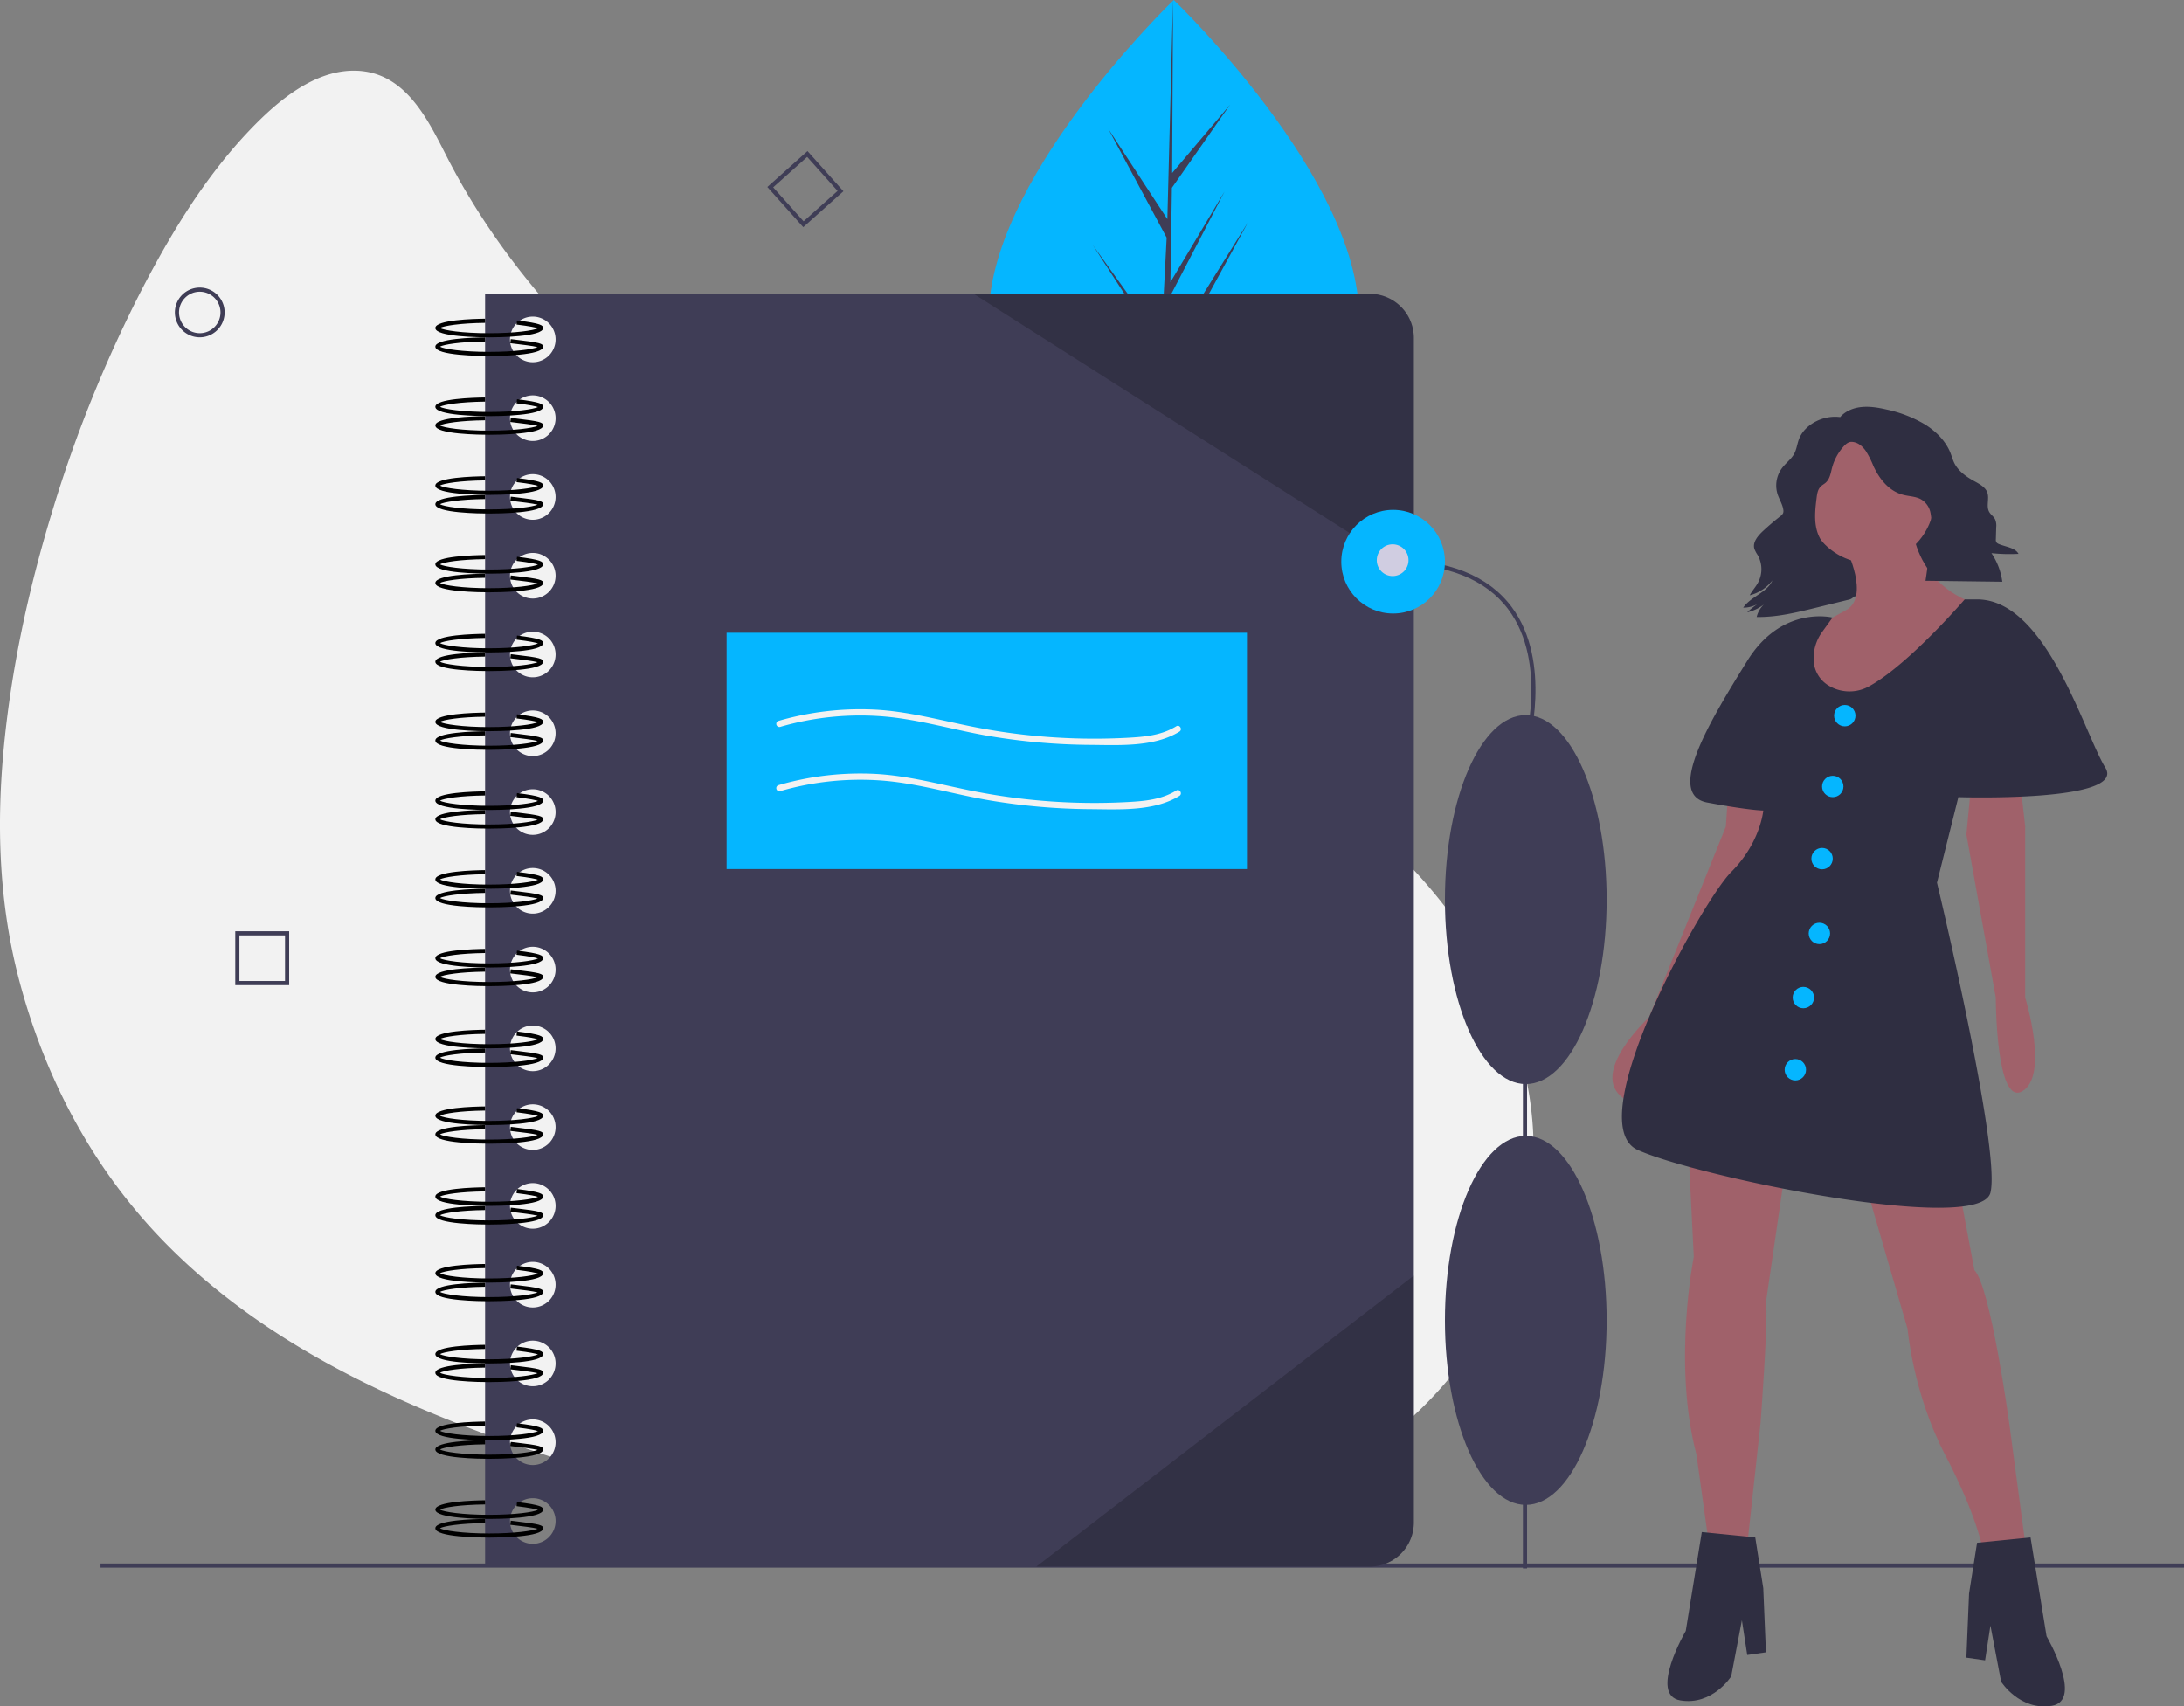 <svg id="e547938f-82f5-44e4-b157-d028021b2880" data-name="Layer 1" xmlns="http://www.w3.org/2000/svg" width="1053.486" height="823.177" viewBox="0 0 1053.486 823.177"><rect x="0" y="0" width="1053.486" height="823.177" fill="#808080" stroke="none"/><title>personal_notebook</title><path d="M426.706,765.96C277.104,723.711,119.486,678.395,79.737,496.32s136.5-530.21,203.026-389.71C349.812,248.214,521.804,330.315,629.732,376.25,958.13,516.021,809.627,874.102,426.706,765.96Z" transform="translate(-72.547 -38.412)" fill="#f2f2f2"/><path d="M427.105,764.514c-80.976-22.87-165.643-45.822-234.705-95.948-34.324-24.913-63.166-56.753-83.084-94.297a288.911,288.911,0,0,1-33.468-120.454C74.038,416.38,78.544,378.733,86.177,342.125a656.541,656.541,0,0,1,34.186-111.954c13.074-32.329,28.62-63.981,48.078-92.98,13.935-20.767,30.738-42.893,53.052-55.244,16.335-9.042,34.022-8.513,47.184,5.638,10.469,11.256,15.657,26.474,23.097,39.666a361.813,361.813,0,0,0,39.574,56.295c59.495,70.046,140.206,119.728,221.979,159.696,18.025,8.81,36.264,17.175,54.636,25.232,18.616,8.164,37.386,15.879,55.383,25.377,33.01,17.421,64.012,39.298,89.439,66.772,39.291,42.455,63.773,99.625,54.583,158.049-8.772,55.766-46.24,101.775-94.442,129.399-65.511,37.544-145.177,42.335-218.429,31.181a561.686,561.686,0,0,1-67.393-14.739,1.501,1.501,0,0,0-.798,2.893c44.125,12.403,89.809,20.136,135.731,20.1,37.233-.029,74.747-5.198,109.96-17.563,29.1-10.218,56.596-25.389,79.65-45.991,20.499-18.318,37.195-40.884,47.789-66.304a167.714,167.714,0,0,0,12.339-77.758c-2.291-28.451-11.752-55.943-26.201-80.479-17.061-28.973-40.697-53.656-67.253-74.092a370.55,370.55,0,0,0-50.677-32.576c-18.53-9.957-37.89-17.982-57.135-26.408-39.288-17.201-77.992-35.83-115.263-57.084-41.611-23.729-81.619-50.705-117.414-82.633-35.978-32.091-67.764-69.481-89.754-112.591-9.23-18.095-19.886-40.502-43.264-41.484-20.434-.859-38.673,14.865-51.853,28.684-21.548,22.592-38.113,49.965-52.374,77.571A636.995,636.995,0,0,0,97.498,285.937c-11.42,37.583-19.772,76.287-23.321,115.441-3.358,37.043-1.865,74.061,7.675,110.121,11.499,43.464,32.094,84.164,62.178,117.731,27.846,31.07,62.592,55.076,99.662,73.853,38.648,19.577,79.753,33.861,121.118,46.48,20.417,6.229,40.956,12.044,61.498,17.846A1.501,1.501,0,0,0,427.105,764.514Z" transform="translate(-72.547 -38.412)" fill="#f2f2f2"/><path d="M728.085,191.147c.033,67.244-39.932,90.739-89.24,90.763q-1.718.001-3.419-.037-3.428-.072-6.784-.309c-44.504-3.129-79.094-27.794-79.124-90.33-.031-64.717,82.642-146.43,88.843-152.472.005,0,.005,0,.011-.005.236-.23.356-.345.356-.345S728.053,123.909,728.085,191.147Z" transform="translate(-72.547 -38.412)" fill="#05b6ff"/><path d="M635.591,271.626l32.632-45.641-32.712,50.65-.085,5.239q-3.428-.072-6.784-.309l3.485-67.273-.028-.521.06-.099.331-6.357-32.844-50.744,32.94,45.982.083,1.348,2.633-50.827-28.121-52.44,28.462,43.507L638.361,38.763l.011-.351 0.0.345-.42,83.103L665.899,88.901l-28.065,40.115-.718,45.511,26.101-43.687-26.202,50.378-.399,25.306,37.88-60.812-38.024,69.64Z" transform="translate(-72.547 -38.412)" fill="#3f3d56"/><path d="M733.263,180.147h-426.73v614h426.73a21.266,21.266,0,0,0,21.27-21.27v-571.46A21.266,21.266,0,0,0,733.263,180.147Zm-403.73,603a11,11,0,1,1,11-11A10.994,10.994,0,0,1,329.533,783.147Zm0-38a11,11,0,1,1,11-11A10.994,10.994,0,0,1,329.533,745.147Zm0-38a11,11,0,1,1,11-11A10.994,10.994,0,0,1,329.533,707.147Zm0-38a11,11,0,1,1,11-11A10.994,10.994,0,0,1,329.533,669.147Zm0-38a11,11,0,1,1,11-11A10.994,10.994,0,0,1,329.533,631.147Zm0-38a11,11,0,1,1,11-11A10.994,10.994,0,0,1,329.533,593.147Zm0-38a11,11,0,1,1,11-11A10.994,10.994,0,0,1,329.533,555.147Zm0-38a11,11,0,1,1,11-11A10.994,10.994,0,0,1,329.533,517.147Zm0-38a11,11,0,1,1,11-11A10.994,10.994,0,0,1,329.533,479.147Zm0-38a11,11,0,1,1,11-11A10.994,10.994,0,0,1,329.533,441.147Zm0-38a11,11,0,1,1,11-11A10.994,10.994,0,0,1,329.533,403.147Zm0-38a11,11,0,1,1,11-11A10.994,10.994,0,0,1,329.533,365.147Zm0-38a11,11,0,1,1,11-11A10.994,10.994,0,0,1,329.533,327.147Zm0-38a11,11,0,1,1,11-11A10.994,10.994,0,0,1,329.533,289.147Zm0-38a11,11,0,1,1,11-11A10.994,10.994,0,0,1,329.533,251.147Zm0-38a11,11,0,1,1,11-11A10.994,10.994,0,0,1,329.533,213.147Z" transform="translate(-72.547 -38.412)" fill="#3f3d56"/><path d="M308.533,581.147c-4.342,0-26-.217-26-4.5,0-3.919,18.361-4.427,23.989-4.489l.022,2c-12.178.135-20.06,1.462-21.786,2.489,1.837,1.095,10.62,2.5,23.775,2.5,12.62,0,21.216-1.293,23.516-2.365-1.054-.369-3.705-.998-10.362-1.799l.239-1.986c11.702,1.408,12.606,2.401,12.606,3.65C334.533,580.93,312.875,581.147,308.533,581.147Z" transform="translate(-72.547 -38.412)"/><path d="M308.533,590.147c-4.342,0-26-.217-26-4.5,0-3.919,18.361-4.427,23.989-4.489l.022,2c-12.178.135-20.06,1.462-21.786,2.489,1.837,1.095,10.62,2.5,23.775,2.5,12.308,0,20.788-1.229,23.334-2.285-2.279-.604-7.879-1.259-11.127-1.638l-2.052-.241.239-1.986,2.044.241c12.229,1.427,13.562,1.952,13.562,3.409C334.533,589.93,312.875,590.147,308.533,590.147Z" transform="translate(-72.547 -38.412)"/><path d="M308.533,544.147c-4.342,0-26-.217-26-4.5,0-3.919,18.361-4.427,23.989-4.489l.022,2c-12.178.135-20.06,1.462-21.786,2.489,1.837,1.095,10.62,2.5,23.775,2.5,12.62,0,21.216-1.293,23.516-2.365-1.054-.369-3.705-.998-10.362-1.799l.239-1.986c11.702,1.408,12.606,2.401,12.606,3.65C334.533,543.93,312.875,544.147,308.533,544.147Z" transform="translate(-72.547 -38.412)"/><path d="M308.533,553.147c-4.342,0-26-.217-26-4.5,0-3.919,18.361-4.427,23.989-4.489l.022,2c-12.178.135-20.06,1.462-21.786,2.489,1.837,1.095,10.62,2.5,23.775,2.5,12.308,0,20.788-1.229,23.334-2.285-2.279-.604-7.879-1.259-11.127-1.638l-2.052-.241.239-1.986,2.044.241c12.229,1.427,13.562,1.952,13.562,3.409C334.533,552.93,312.875,553.147,308.533,553.147Z" transform="translate(-72.547 -38.412)"/><path d="M308.533,505.147c-4.342,0-26-.217-26-4.5,0-3.919,18.361-4.427,23.989-4.489l.022,2c-12.178.135-20.06,1.462-21.786,2.489,1.837,1.095,10.62,2.5,23.775,2.5,12.62,0,21.216-1.293,23.516-2.365-1.054-.369-3.705-.998-10.362-1.799l.239-1.986c11.702,1.408,12.606,2.401,12.606,3.65C334.533,504.93,312.875,505.147,308.533,505.147Z" transform="translate(-72.547 -38.412)"/><path d="M308.533,514.147c-4.342,0-26-.217-26-4.5,0-3.919,18.361-4.427,23.989-4.489l.022,2c-12.178.135-20.06,1.462-21.786,2.489,1.837,1.095,10.62,2.5,23.775,2.5,12.308,0,20.788-1.229,23.334-2.285-2.279-.604-7.879-1.259-11.127-1.638l-2.052-.241.239-1.986,2.044.241c12.229,1.427,13.562,1.952,13.562,3.409C334.533,513.93,312.875,514.147,308.533,514.147Z" transform="translate(-72.547 -38.412)"/><path d="M308.533,467.147c-4.342,0-26-.217-26-4.5,0-3.919,18.361-4.427,23.989-4.489l.022,2c-12.178.135-20.06,1.462-21.786,2.489,1.837,1.095,10.62,2.5,23.775,2.5,12.62,0,21.216-1.293,23.516-2.365-1.054-.369-3.705-.998-10.362-1.799l.239-1.986c11.702,1.408,12.606,2.401,12.606,3.65C334.533,466.93,312.875,467.147,308.533,467.147Z" transform="translate(-72.547 -38.412)"/><path d="M308.533,476.147c-4.342,0-26-.217-26-4.5,0-3.919,18.361-4.427,23.989-4.489l.022,2c-12.178.135-20.06,1.462-21.786,2.489,1.837,1.095,10.62,2.5,23.775,2.5,12.308,0,20.788-1.229,23.334-2.285-2.279-.604-7.879-1.259-11.127-1.638l-2.052-.241.239-1.986,2.044.241c12.229,1.427,13.562,1.952,13.562,3.409C334.533,475.93,312.875,476.147,308.533,476.147Z" transform="translate(-72.547 -38.412)"/><path d="M308.533,429.147c-4.342,0-26-.217-26-4.5,0-3.918,18.361-4.426,23.989-4.489l.022,2c-12.179.135-20.061,1.462-21.786,2.489,1.837,1.095,10.619,2.5,23.775,2.5,12.622,0,21.217-1.293,23.517-2.365-1.054-.369-3.704-.999-10.362-1.799l.238-1.985c11.703,1.405,12.607,2.399,12.607,3.649C334.533,428.93,312.875,429.147,308.533,429.147Z" transform="translate(-72.547 -38.412)"/><path d="M308.533,438.147c-4.342,0-26-.217-26-4.5,0-3.918,18.361-4.426,23.989-4.489l.022,2c-12.179.135-20.061,1.462-21.786,2.489,1.837,1.095,10.619,2.5,23.775,2.5,12.309,0,20.789-1.23,23.334-2.285-2.28-.606-7.89-1.26-11.145-1.639l-2.035-.24.238-1.985,2.028.238c12.245,1.428,13.579,1.953,13.579,3.411C334.533,437.93,312.875,438.147,308.533,438.147Z" transform="translate(-72.547 -38.412)"/><path d="M308.533,391.147c-4.342,0-26-.217-26-4.5,0-3.918,18.361-4.426,23.989-4.489l.022,2c-12.179.135-20.061,1.462-21.786,2.489,1.837,1.095,10.619,2.5,23.775,2.5,12.622,0,21.217-1.293,23.517-2.365-1.054-.369-3.704-.999-10.362-1.799l.238-1.985c11.703,1.405,12.607,2.399,12.607,3.649C334.533,390.93,312.875,391.147,308.533,391.147Z" transform="translate(-72.547 -38.412)"/><path d="M308.533,400.147c-4.342,0-26-.217-26-4.5,0-3.918,18.361-4.426,23.989-4.489l.022,2c-12.179.135-20.061,1.462-21.786,2.489,1.837,1.095,10.619,2.5,23.775,2.5,12.309,0,20.789-1.23,23.334-2.285-2.28-.606-7.89-1.26-11.145-1.639l-2.035-.24.238-1.985,2.028.238c12.245,1.428,13.579,1.953,13.579,3.411C334.533,399.93,312.875,400.147,308.533,400.147Z" transform="translate(-72.547 -38.412)"/><path d="M308.533,353.147c-4.342,0-26-.217-26-4.5,0-3.918,18.361-4.426,23.989-4.489l.022,2c-12.179.135-20.061,1.462-21.786,2.489,1.837,1.095,10.619,2.5,23.775,2.5,12.622,0,21.217-1.293,23.517-2.365-1.054-.369-3.704-.999-10.362-1.799l.238-1.985c11.703,1.405,12.607,2.399,12.607,3.649C334.533,352.93,312.875,353.147,308.533,353.147Z" transform="translate(-72.547 -38.412)"/><path d="M308.533,362.147c-4.342,0-26-.217-26-4.5,0-3.918,18.361-4.426,23.989-4.489l.022,2c-12.179.135-20.061,1.462-21.786,2.489,1.837,1.095,10.619,2.5,23.775,2.5,12.309,0,20.789-1.23,23.334-2.285-2.28-.606-7.89-1.26-11.145-1.639l-2.035-.24.238-1.985,2.028.238c12.245,1.428,13.579,1.953,13.579,3.411C334.533,361.93,312.875,362.147,308.533,362.147Z" transform="translate(-72.547 -38.412)"/><path d="M308.533,315.147c-4.342,0-26-.217-26-4.5,0-3.918,18.361-4.426,23.989-4.489l.022,2c-12.179.135-20.061,1.462-21.786,2.489,1.837,1.095,10.619,2.5,23.775,2.5,12.622,0,21.217-1.293,23.517-2.365-1.054-.369-3.704-.999-10.362-1.799l.238-1.985c11.703,1.405,12.607,2.399,12.607,3.649C334.533,314.93,312.875,315.147,308.533,315.147Z" transform="translate(-72.547 -38.412)"/><path d="M308.533,324.147c-4.342,0-26-.217-26-4.5,0-3.918,18.361-4.426,23.989-4.489l.022,2c-12.179.135-20.061,1.462-21.786,2.489,1.837,1.095,10.619,2.5,23.775,2.5,12.309,0,20.789-1.23,23.334-2.285-2.28-.606-7.89-1.26-11.145-1.639l-2.035-.24.238-1.985,2.028.238c12.245,1.428,13.579,1.953,13.579,3.411C334.533,323.93,312.875,324.147,308.533,324.147Z" transform="translate(-72.547 -38.412)"/><path d="M308.533,277.147c-4.342,0-26-.217-26-4.5,0-3.918,18.361-4.426,23.989-4.489l.022,2c-12.179.135-20.061,1.462-21.786,2.489,1.837,1.095,10.619,2.5,23.775,2.5,12.622,0,21.217-1.293,23.517-2.365-1.054-.369-3.704-.999-10.362-1.799l.238-1.985c11.703,1.405,12.607,2.399,12.607,3.649C334.533,276.93,312.875,277.147,308.533,277.147Z" transform="translate(-72.547 -38.412)"/><path d="M308.533,286.147c-4.342,0-26-.217-26-4.5,0-3.918,18.361-4.426,23.989-4.489l.022,2c-12.179.135-20.061,1.462-21.786,2.489,1.837,1.095,10.619,2.5,23.775,2.5,12.309,0,20.789-1.23,23.334-2.285-2.28-.606-7.89-1.26-11.145-1.639l-2.035-.24.238-1.985,2.028.238c12.245,1.428,13.579,1.953,13.579,3.411C334.533,285.93,312.875,286.147,308.533,286.147Z" transform="translate(-72.547 -38.412)"/><path d="M308.533,239.147c-4.342,0-26-.217-26-4.5,0-3.918,18.361-4.426,23.989-4.489l.022,2c-12.179.135-20.061,1.462-21.786,2.489,1.837,1.095,10.619,2.5,23.775,2.5,12.622,0,21.217-1.293,23.517-2.365-1.054-.369-3.704-.999-10.362-1.799l.238-1.985c11.703,1.405,12.607,2.399,12.607,3.649C334.533,238.93,312.875,239.147,308.533,239.147Z" transform="translate(-72.547 -38.412)"/><path d="M308.533,248.147c-4.342,0-26-.217-26-4.5,0-3.918,18.361-4.426,23.989-4.489l.022,2c-12.179.135-20.061,1.462-21.786,2.489,1.837,1.095,10.619,2.5,23.775,2.5,12.309,0,20.789-1.23,23.334-2.285-2.28-.606-7.89-1.26-11.145-1.639l-2.035-.24.238-1.985,2.028.238c12.245,1.428,13.579,1.953,13.579,3.411C334.533,247.93,312.875,248.147,308.533,248.147Z" transform="translate(-72.547 -38.412)"/><path d="M308.533,201.147c-4.342,0-26-.217-26-4.5,0-3.918,18.361-4.426,23.989-4.489l.022,2c-12.179.135-20.061,1.462-21.786,2.489,1.837,1.095,10.619,2.5,23.775,2.5,12.622,0,21.217-1.293,23.517-2.365-1.054-.369-3.704-.999-10.362-1.799l.238-1.985c11.703,1.405,12.607,2.399,12.607,3.649C334.533,200.93,312.875,201.147,308.533,201.147Z" transform="translate(-72.547 -38.412)"/><path d="M308.533,210.147c-4.342,0-26-.217-26-4.5,0-3.918,18.361-4.426,23.989-4.489l.022,2c-12.179.135-20.061,1.462-21.786,2.489,1.837,1.095,10.619,2.5,23.775,2.5,12.309,0,20.789-1.23,23.334-2.285-2.28-.606-7.89-1.26-11.145-1.639l-2.035-.24.238-1.985,2.028.238c12.245,1.428,13.579,1.953,13.579,3.411C334.533,209.93,312.875,210.147,308.533,210.147Z" transform="translate(-72.547 -38.412)"/><path d="M308.533,620.147c-4.342,0-26-.217-26-4.5,0-3.919,18.361-4.427,23.989-4.489l.022,2c-12.178.135-20.06,1.462-21.786,2.489,1.837,1.095,10.62,2.5,23.775,2.5,12.62,0,21.216-1.293,23.516-2.365-1.054-.369-3.705-.998-10.362-1.799l.239-1.986c11.702,1.408,12.606,2.401,12.606,3.65C334.533,619.93,312.875,620.147,308.533,620.147Z" transform="translate(-72.547 -38.412)"/><path d="M308.533,629.147c-4.342,0-26-.217-26-4.5,0-3.919,18.361-4.427,23.989-4.489l.022,2c-12.178.135-20.06,1.462-21.786,2.489,1.837,1.095,10.62,2.5,23.775,2.5,12.308,0,20.788-1.229,23.334-2.285-2.279-.604-7.879-1.259-11.127-1.638l-2.052-.241.239-1.986,2.044.241c12.229,1.427,13.562,1.952,13.562,3.409C334.533,628.93,312.875,629.147,308.533,629.147Z" transform="translate(-72.547 -38.412)"/><path d="M308.533,657.147c-4.342,0-26-.217-26-4.5,0-3.919,18.361-4.427,23.989-4.489l.022,2c-12.178.135-20.06,1.462-21.786,2.489,1.837,1.095,10.62,2.5,23.775,2.5,12.62,0,21.216-1.293,23.516-2.365-1.054-.369-3.705-.998-10.362-1.799l.239-1.986c11.702,1.408,12.606,2.401,12.606,3.65C334.533,656.93,312.875,657.147,308.533,657.147Z" transform="translate(-72.547 -38.412)"/><path d="M308.533,666.147c-4.342,0-26-.217-26-4.5,0-3.919,18.361-4.427,23.989-4.489l.022,2c-12.178.135-20.06,1.462-21.786,2.489,1.837,1.095,10.62,2.5,23.775,2.5,12.308,0,20.788-1.229,23.334-2.285-2.279-.604-7.879-1.259-11.127-1.638l-2.052-.241.239-1.986,2.044.241c12.229,1.427,13.562,1.952,13.562,3.409C334.533,665.93,312.875,666.147,308.533,666.147Z" transform="translate(-72.547 -38.412)"/><path d="M308.533,696.147c-4.342,0-26-.217-26-4.5,0-3.919,18.361-4.427,23.989-4.489l.022,2c-12.178.135-20.06,1.462-21.786,2.489,1.837,1.095,10.62,2.5,23.775,2.5,12.62,0,21.216-1.293,23.516-2.365-1.054-.369-3.705-.998-10.362-1.799l.239-1.986c11.702,1.408,12.606,2.401,12.606,3.65C334.533,695.93,312.875,696.147,308.533,696.147Z" transform="translate(-72.547 -38.412)"/><path d="M308.533,705.147c-4.342,0-26-.217-26-4.5,0-3.919,18.361-4.427,23.989-4.489l.022,2c-12.178.135-20.06,1.462-21.786,2.489,1.837,1.095,10.62,2.5,23.775,2.5,12.308,0,20.788-1.229,23.334-2.285-2.279-.604-7.879-1.259-11.127-1.638l-2.052-.241.239-1.986,2.044.241c12.229,1.427,13.562,1.952,13.562,3.409C334.533,704.93,312.875,705.147,308.533,705.147Z" transform="translate(-72.547 -38.412)"/><path d="M308.533,733.147c-4.342,0-26-.217-26-4.5,0-3.919,18.361-4.427,23.989-4.489l.022,2c-12.178.135-20.06,1.462-21.786,2.489,1.837,1.095,10.62,2.5,23.775,2.5,12.62,0,21.216-1.293,23.516-2.365-1.054-.369-3.705-.998-10.362-1.799l.239-1.986c11.702,1.408,12.606,2.401,12.606,3.65C334.533,732.93,312.875,733.147,308.533,733.147Z" transform="translate(-72.547 -38.412)"/><path d="M308.533,742.147c-4.342,0-26-.217-26-4.5,0-3.919,18.361-4.427,23.989-4.489l.022,2c-12.178.135-20.06,1.462-21.786,2.489,1.837,1.095,10.62,2.5,23.775,2.5,12.308,0,20.788-1.229,23.334-2.285-2.279-.604-7.879-1.259-11.127-1.638l-2.052-.241.239-1.986,2.044.241c12.229,1.427,13.562,1.952,13.562,3.409C334.533,741.93,312.875,742.147,308.533,742.147Z" transform="translate(-72.547 -38.412)"/><path d="M308.533,771.147c-4.342,0-26-.217-26-4.5,0-3.919,18.361-4.427,23.989-4.489l.022,2c-12.178.135-20.06,1.462-21.786,2.489,1.837,1.095,10.62,2.5,23.775,2.5,12.62,0,21.216-1.293,23.516-2.365-1.054-.369-3.705-.998-10.362-1.799l.239-1.986c11.702,1.408,12.606,2.401,12.606,3.65C334.533,770.93,312.875,771.147,308.533,771.147Z" transform="translate(-72.547 -38.412)"/><path d="M308.533,780.147c-4.342,0-26-.217-26-4.5,0-3.919,18.361-4.427,23.989-4.489l.022,2c-12.178.135-20.06,1.462-21.786,2.489,1.837,1.095,10.62,2.5,23.775,2.5,12.308,0,20.788-1.229,23.334-2.285-2.279-.604-7.879-1.259-11.127-1.638l-2.052-.241.239-1.986,2.044.241c12.229,1.427,13.562,1.952,13.562,3.409C334.533,779.93,312.875,780.147,308.533,780.147Z" transform="translate(-72.547 -38.412)"/><rect x="48.486" y="754.235" width="1005" height="2" fill="#3f3d56"/><path d="M168.896,201.135a12,12,0,1,1,12-12A12.013,12.013,0,0,1,168.896,201.135Zm0-22a10,10,0,1,0,10,10A10.011,10.011,0,0,0,168.896,179.135Z" transform="translate(-72.547 -38.412)" fill="#3f3d56"/><path d="M212.033,513.647h-26v-26h26Zm-24-2h22v-22h-22Z" transform="translate(-72.547 -38.412)" fill="#3f3d56"/><path d="M460.012,148.004l-17.335-19.378,19.378-17.335,17.335,19.378ZM445.501,128.783l14.668,16.397,16.397-14.668-14.668-16.397Z" transform="translate(-72.547 -38.412)" fill="#3f3d56"/><rect x="350.486" y="305.235" width="251" height="114" fill="#05b6ff"/><path d="M448.87,420.06a138.473,138.473,0,0,1,50.028-5.036c17.438,1.487,34.295,6.712,51.515,9.578a304.647,304.647,0,0,0,47.91,4.14c13.87.094,30.847,1.191,43.129-6.391,1.64-1.012.135-3.608-1.514-2.59-7.137,4.406-15.287,5.117-23.482,5.56q-12.392.67-24.814.304a300.058,300.058,0,0,1-49.822-5.631c-15.517-3.09-30.819-7.337-46.687-8.237a141.434,141.434,0,0,0-47.06,5.412,1.501,1.501,0,0,0,.798,2.893Z" transform="translate(-72.547 -38.412)" fill="#f2f2f2"/><path d="M448.87,389.06a138.473,138.473,0,0,1,50.028-5.036c17.438,1.487,34.295,6.712,51.515,9.578a304.647,304.647,0,0,0,47.91,4.14c13.87.094,30.847,1.191,43.129-6.391,1.64-1.012.135-3.608-1.514-2.59-7.137,4.406-15.287,5.117-23.482,5.56q-12.392.67-24.814.304a300.058,300.058,0,0,1-49.822-5.631c-15.517-3.09-30.819-7.337-46.687-8.237a141.434,141.434,0,0,0-47.06,5.412,1.501,1.501,0,0,0,.798,2.893Z" transform="translate(-72.547 -38.412)" fill="#f2f2f2"/><path d="M754.533,653.757v119.12a21.266,21.266,0,0,1-21.27,21.27h-160.84Z" transform="translate(-72.547 -38.412)" opacity="0.2"/><path d="M754.533,201.417v113.81l-212.33-135.08h191.06A21.266,21.266,0,0,1,754.533,201.417Z" transform="translate(-72.547 -38.412)" opacity="0.2"/><rect x="734.6" y="398.958" width="2" height="357.65" fill="#3f3d56"/><ellipse cx="735.986" cy="636.958" rx="39" ry="89" fill="#3f3d56"/><ellipse cx="735.986" cy="433.958" rx="39" ry="89" fill="#3f3d56"/><path d="M809.491,399.657l-1.916-.574c.121-.404,11.879-40.697-7.427-66.635-10.904-14.649-29.616-22.078-55.615-22.078v-2c26.67,0,45.923,7.702,57.225,22.891C821.662,358.012,809.615,399.243,809.491,399.657Z" transform="translate(-72.547 -38.412)" fill="#3f3d56"/><circle cx="671.986" cy="270.958" r="25" fill="#05b6ff"/><circle cx="671.761" cy="270.237" r="7.657" fill="#d0cde1"/><polygon points="950.45 276.908 870.522 292.377 870.522 229.209 944.004 231.787 950.45 276.908" fill="#2f2e41"/><path d="M1023.642,413.939l-2.578,27.072L1035.244,519.65s0,52.855,12.892,45.12,1.289-45.12,1.289-45.12V437.144l-2.578-23.205Z" transform="translate(-72.547 -38.412)" fill="#a0616a"/><path d="M906.329,417.807l-1.289,19.337L868,529.164s-29.472,27.056-12.331,39.066,27.455-29.242,27.455-29.242l39.964-78.638,3.867-42.542Z" transform="translate(-72.547 -38.412)" fill="#a0616a"/><path d="M886.992,593.131l2.578,51.566s-10.313,51.566,1.289,95.397l6.446,46.409,18.048-2.578,6.446-59.301s3.867-51.566,2.578-58.012l9.024-61.879Z" transform="translate(-72.547 -38.412)" fill="#a0616a"/><path d="M972.076,608.601,992.702,679.505s2.578,30.94,18.048,60.59,18.048,45.12,18.048,45.12l20.626-2.578-7.735-58.012s-9.024-65.747-16.759-73.482l-7.735-41.253Z" transform="translate(-72.547 -38.412)" fill="#a0616a"/><circle cx="902.107" cy="240.745" r="30.94" fill="#a0616a"/><path d="M964.985,301.139" transform="translate(-72.547 -38.412)" fill="none" stroke="#000" stroke-miterlimit="10"/><path d="M963.052,303.072s11.602,23.205,0,29.65-16.759,9.024-16.759,9.024-15.47,58.012,19.337,52.855,58.012-65.747,58.012-65.747-23.205-6.446-28.361-33.518Z" transform="translate(-72.547 -38.412)" fill="#a0616a"/><path d="M954.35,368.98a14.962,14.962,0,0,1-6.986-12.936,21.519,21.519,0,0,1,4.208-12.886l4.923-6.827s-24.383-6.187-41.142,20.885-39.964,64.458-19.337,68.325,27.072,3.867,27.072,3.867S921.799,444.879,907.618,459.06s-73.482,121.18-45.12,134.072,165.011,41.253,170.168,20.626-25.783-149.542-25.783-149.542l10.313-41.253s81.217,2.578,70.903-14.181-28.361-81.217-61.879-81.217h-5.97s-26.788,31.16-45.825,41.761A19.422,19.422,0,0,1,954.35,368.98Z" transform="translate(-72.547 -38.412)" fill="#2f2e41"/><path d="M1026.22,782.637l-3.867,24.494-1.289,30.94,9.024,1.289,2.578-16.759,5.157,27.072s9.024,14.181,24.494,11.602-2.578-33.518-2.578-33.518l-7.735-47.699Z" transform="translate(-72.547 -38.412)" fill="#2f2e41"/><path d="M919.22,780.058l3.867,24.494L924.377,835.492l-9.024,1.289-2.578-16.759L907.618,847.094s-9.024,14.181-24.494,11.602,2.578-33.518,2.578-33.518l7.735-47.699Z" transform="translate(-72.547 -38.412)" fill="#2f2e41"/><circle cx="889.86" cy="345.233" r="5.157" fill="#05b6ff"/><circle cx="884.059" cy="379.395" r="5.157" fill="#05b6ff"/><circle cx="878.902" cy="414.202" r="5.157" fill="#05b6ff"/><circle cx="877.613" cy="450.298" r="5.157" fill="#05b6ff"/><circle cx="869.878" cy="481.238" r="5.157" fill="#05b6ff"/><circle cx="866.01" cy="516.045" r="5.157" fill="#05b6ff"/><path d="M960.865,239.727c-8.565-1.474-17.946,3.386-20.616,10.679-.857,2.341-1.097,4.867-2.342,7.071-1.334,2.362-3.698,4.135-5.425,6.292a14.011,14.011,0,0,0-2.495,13.055c.834,2.545,2.422,4.913,2.775,7.544a3.032,3.032,0,0,1-.141,1.647,4.436,4.436,0,0,1-1.419,1.519q-4.178,3.288-8.049,6.862c-2.631,2.429-5.335,5.571-4.347,8.809a14.688,14.688,0,0,0,1.536,2.9A13.802,13.802,0,0,1,920.312,319.926c-1.133,1.943-2.735,3.661-3.753,5.652a19.997,19.997,0,0,0,10.923-7.162c-2.348,5.718-10.584,7.882-14.062,13.138a14.333,14.333,0,0,0,6.839-1.698,32.556,32.556,0,0,0-4.91,3.949,20.722,20.722,0,0,0,9.219-4.782,12.211,12.211,0,0,0-4.665,7.03c9.633.167,19.075-2.132,28.354-4.411l15.573-3.826a4.884,4.884,0,0,0,2.737-1.32,3.224,3.224,0,0,0,.485-2.328c-.327-3.945-2.475-7.588-4.835-10.958a89.031,89.031,0,0,0-5.744-7.345c-2.126-2.445-4.417-4.821-5.937-7.592-3.323-6.062-2.549-13.16-1.703-19.846.249-1.967.578-4.089,2.146-5.512.619-.562,1.394-.974,2.041-1.511,2.22-1.844,2.572-4.767,3.258-7.381a25.05,25.05,0,0,1,5.63-10.319c.98-1.092,2.285-2.203,3.867-2.129,2.985.14,5.217,2.175,6.783,4.409a44.292,44.292,0,0,1,3.632,7.184c2.784,6.052,7.356,12.157,14.496,13.979,2.751.702,5.776.732,8.248,2.003a9.569,9.569,0,0,1,4.688,6.075,23.33,23.33,0,0,1,.439,7.503,259.209,259.209,0,0,1-2.719,25.841l37.052.469a32.217,32.217,0,0,0-5.25-13.793,83.253,83.253,0,0,0,13.057.347c-1.565-2.953-6.055-3.319-9.411-4.708a2.777,2.777,0,0,1-1.172-.765,2.47,2.47,0,0,1-.338-1.633l.168-5.733a7.594,7.594,0,0,0-.586-3.918c-.664-1.227-1.959-2.112-2.695-3.307-1.8-2.922.196-6.688-1.113-9.806-1.094-2.607-4.153-4.067-6.821-5.562-3.676-2.059-7.109-4.702-8.904-8.19-.84-1.633-1.294-3.396-1.964-5.088-2.219-5.6-6.819-10.327-12.331-13.754a61.319,61.319,0,0,0-18.434-7.155c-4.536-1.061-9.316-1.811-13.907-.952s-8.967,3.641-10.179,7.622" transform="translate(-72.547 -38.412)" fill="#2f2e41"/></svg>